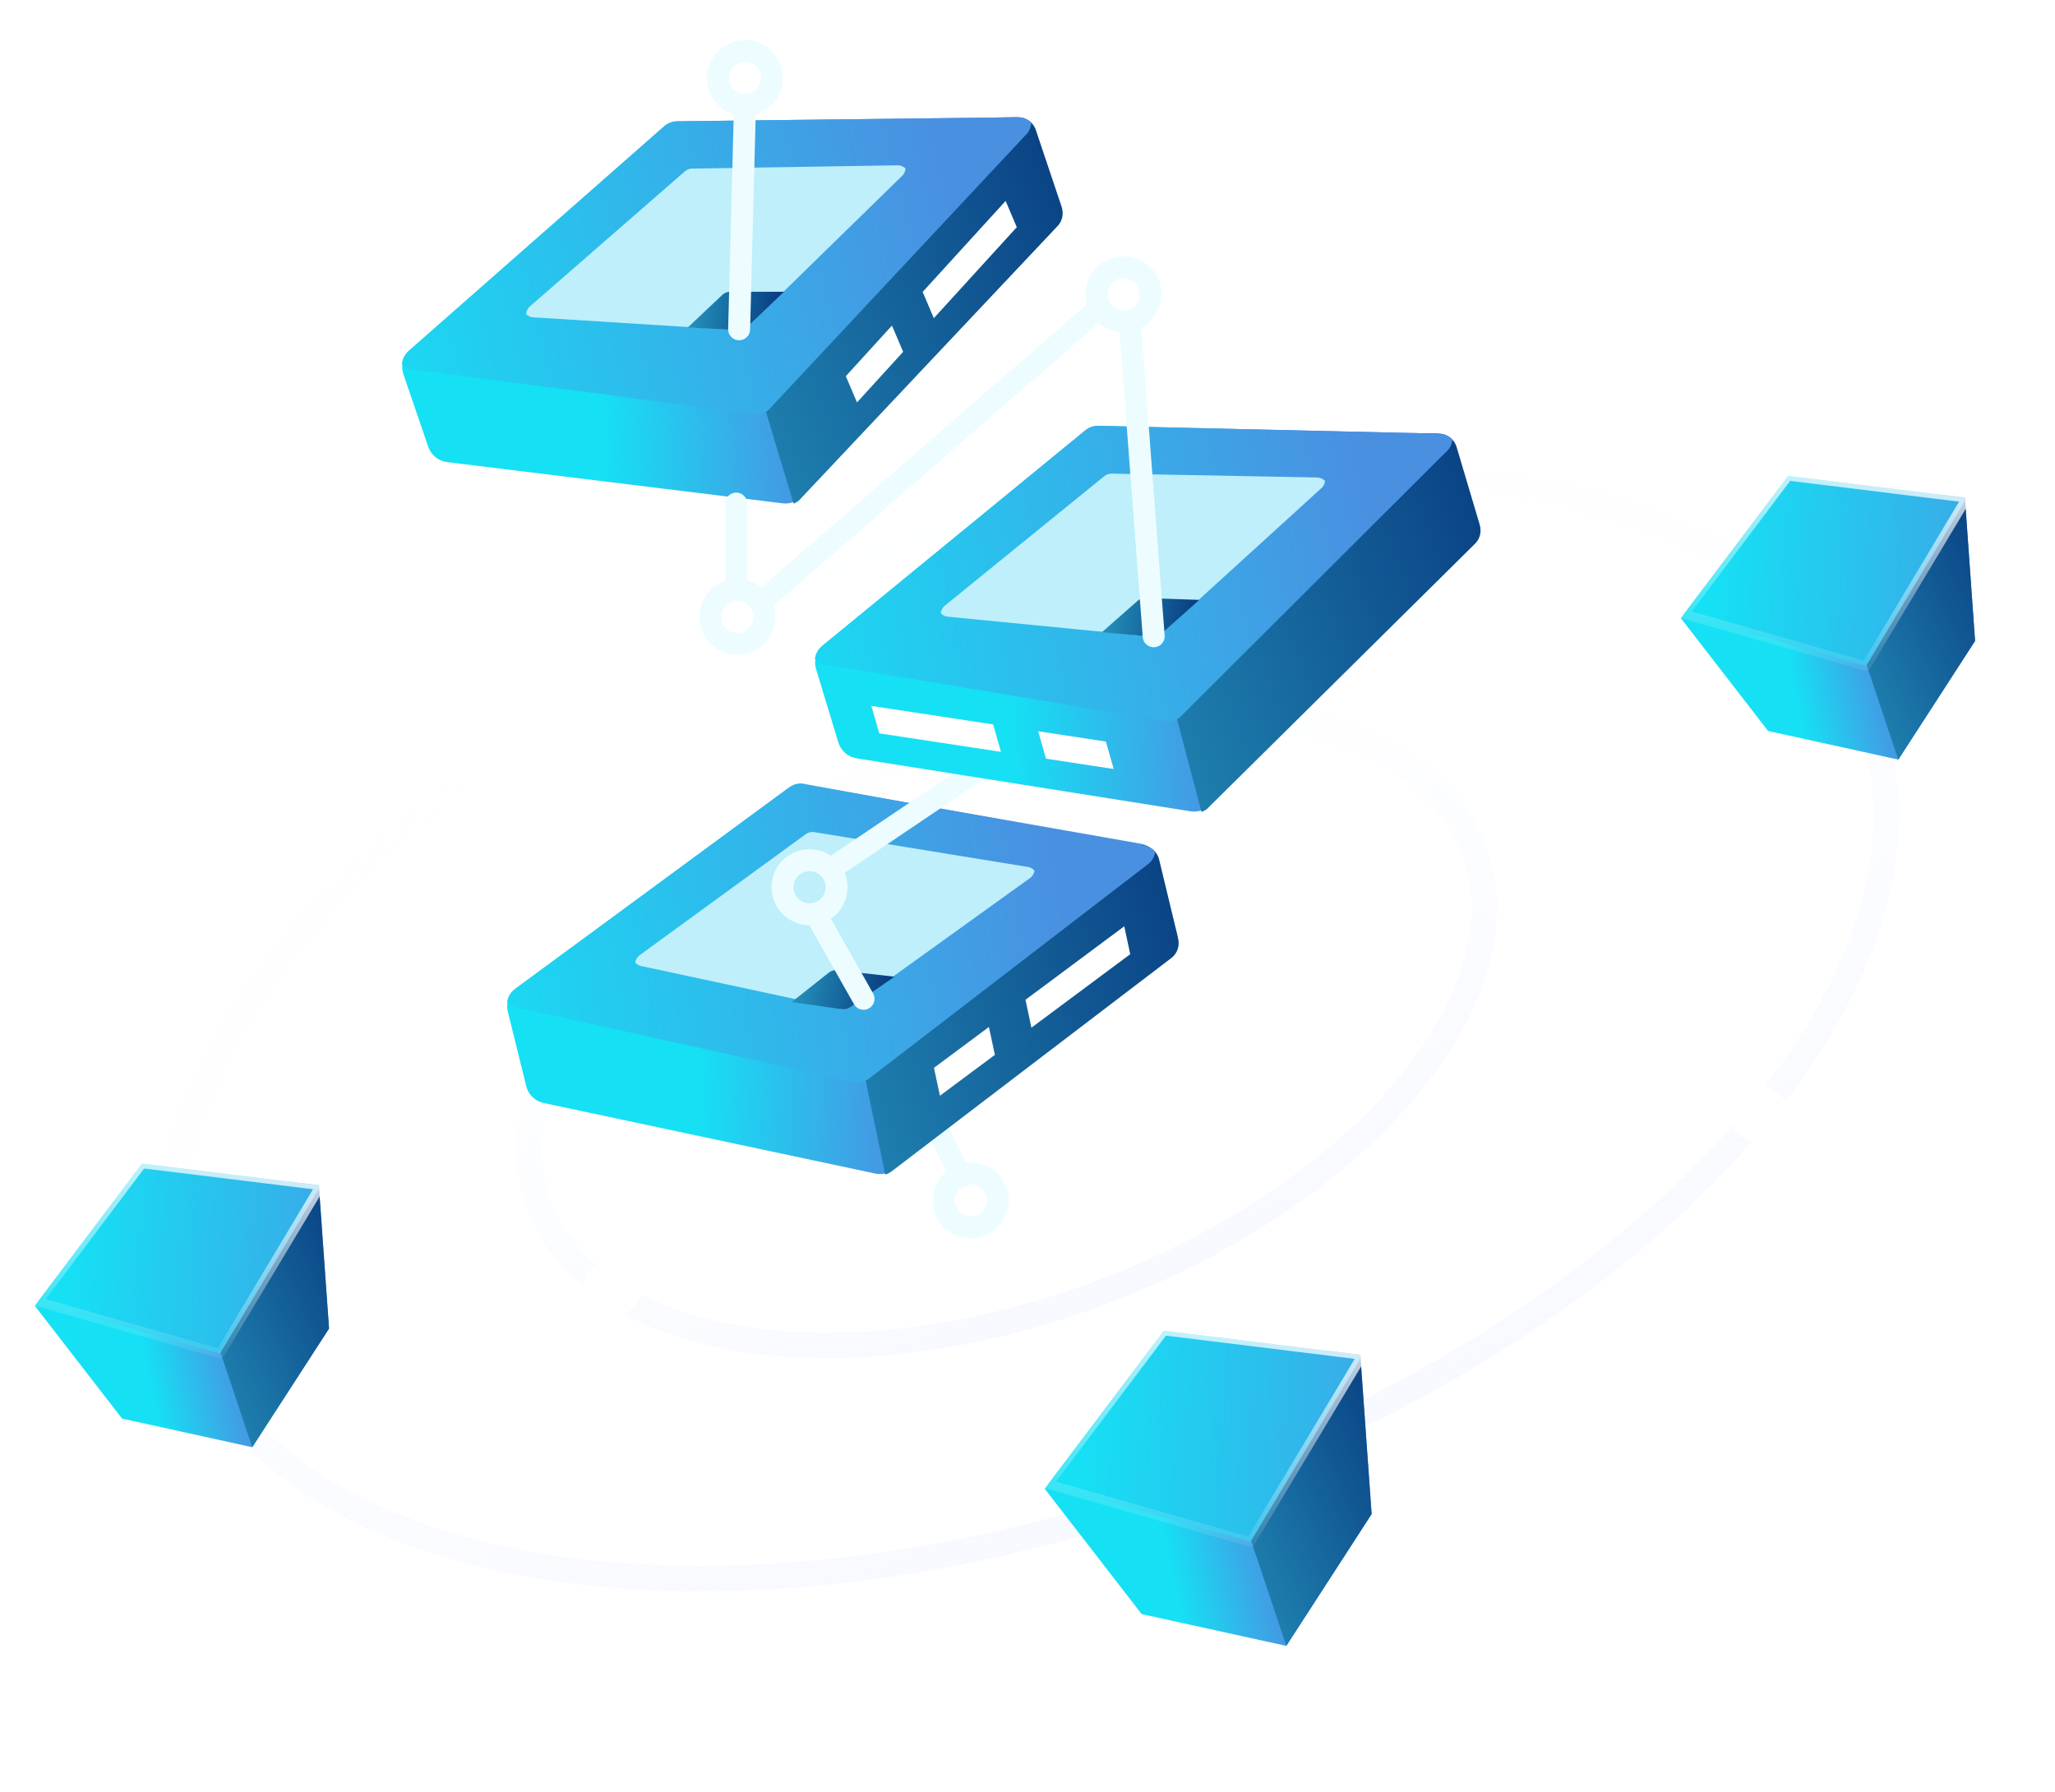 <svg width="219" height="191" viewBox="0 0 219 191" fill="none" xmlns="http://www.w3.org/2000/svg">
<ellipse cx="109.537" cy="109.309" rx="95.481" ry="52.181" transform="rotate(-20 109.537 109.309)" stroke="url(#paint0_linear)" stroke-width="2.706" stroke-linecap="square" stroke-linejoin="round"/>
<ellipse cx="107.277" cy="109.496" rx="53.292" ry="29.977" transform="rotate(-21 107.277 109.496)" stroke="url(#paint1_linear)" stroke-width="2.706" stroke-linecap="square" stroke-linejoin="round"/>
<g filter="url(#filter0_f)">
<circle cx="65.25" cy="137.257" r="3.056" fill="white"/>
</g>
<g filter="url(#filter1_f)">
<circle cx="65.25" cy="137.256" r="1.426" fill="white"/>
</g>
<path d="M99.448 119.382L102.404 125.421" stroke="#EDFDFF" stroke-width="2.34" stroke-linecap="round" stroke-linejoin="round"/>
<circle cx="103.449" cy="127.914" r="2.881" transform="rotate(-16 103.449 127.914)" stroke="#EDFDFF" stroke-width="2.34" stroke-linecap="round" stroke-linejoin="round"/>
<path fill-rule="evenodd" clip-rule="evenodd" d="M54.121 107.818C53.885 106.864 54.247 105.862 55.039 105.28L83.908 84.056C84.442 83.663 85.113 83.506 85.765 83.621L121.57 89.911C122.517 90.077 123.276 90.786 123.506 91.719L125.462 99.626C125.693 100.563 125.348 101.548 124.583 102.135L95.266 124.613C94.702 125.045 93.978 125.209 93.284 125.061L57.933 117.542C57.024 117.348 56.306 116.653 56.082 115.751L54.121 107.818Z" fill="url(#paint2_linear)"/>
<path fill-rule="evenodd" clip-rule="evenodd" d="M119.049 89.876L121.744 90.08C122.575 90.143 123.278 90.716 123.508 91.517L125.536 99.962C125.766 100.762 125.473 101.622 124.802 102.115L94.972 124.857C94.78 124.998 94.566 125.102 94.341 125.167L88.037 94.928L119.049 89.876Z" fill="url(#paint3_linear)"/>
<path fill-rule="evenodd" clip-rule="evenodd" d="M85.479 83.497L121.744 90.08C122.288 90.121 122.778 90.382 123.116 90.782C123.042 91.3 122.764 91.781 122.324 92.105L92.57 114.972C92.187 115.254 91.715 115.389 91.241 115.353L55.427 107.445C54.883 107.404 54.393 107.144 54.055 106.744C54.129 106.225 54.407 105.744 54.847 105.421L84.149 83.878C84.532 83.596 85.004 83.461 85.479 83.497Z" fill="url(#paint4_linear)"/>
<path d="M86.674 88.662L109.422 92.369C109.75 92.392 110.045 92.546 110.247 92.784C110.201 93.093 110.033 93.379 109.768 93.573L90.633 107.332C90.401 107.501 90.117 107.583 89.831 107.562L68.523 102.988C68.195 102.964 67.9 102.81 67.698 102.573C67.744 102.264 67.912 101.977 68.178 101.783L85.872 88.892C86.103 88.723 86.388 88.642 86.674 88.662Z" fill="#BEEFFA"/>
<path fill-rule="evenodd" clip-rule="evenodd" d="M89.173 103.384L95.32 104.083L90.632 107.332C90.401 107.501 90.117 107.582 89.831 107.562L84.368 106.784L88.371 103.614C88.603 103.445 88.887 103.363 89.173 103.384Z" fill="url(#paint5_linear)"/>
<path fill-rule="evenodd" clip-rule="evenodd" d="M120.446 101.686L119.811 98.713L109.283 106.544L109.918 109.516L120.446 101.686ZM106.023 112.413L105.388 109.441L99.533 113.796L100.168 116.768L106.023 112.413Z" fill="white"/>
<path d="M92.026 106.439L86.912 97.397" stroke="#EDFDFF" stroke-width="2.34" stroke-linecap="round" stroke-linejoin="round"/>
<path d="M88.527 92.613L114.199 75.31" stroke="#EDFDFF" stroke-width="2.34" stroke-linecap="round" stroke-linejoin="round"/>
<path fill-rule="evenodd" clip-rule="evenodd" d="M86.969 71.304C86.683 70.364 86.993 69.344 87.753 68.722L115.579 45.928C116.027 45.56 116.593 45.366 117.173 45.379L153.001 46.206C154.048 46.231 154.962 46.925 155.266 47.927L157.618 55.671C157.88 56.534 157.642 57.47 157.001 58.103L128.958 85.787C128.41 86.329 127.636 86.578 126.874 86.457L91.285 80.815C90.367 80.669 89.613 80.013 89.343 79.123L86.969 71.304Z" fill="url(#paint6_linear)"/>
<path fill-rule="evenodd" clip-rule="evenodd" d="M150.668 46.153L153.37 46.215C154.203 46.234 154.935 46.77 155.207 47.558L157.674 55.885C157.945 56.672 157.698 57.546 157.053 58.074L128.655 86.182C128.471 86.333 128.263 86.448 128.042 86.524L120.163 56.657L150.668 46.153Z" fill="url(#paint7_linear)"/>
<path fill-rule="evenodd" clip-rule="evenodd" d="M93.699 78.151L92.864 75.228L105.837 77.199L106.671 80.122L93.699 78.151ZM111.472 80.852L110.637 77.929L117.851 79.025L118.686 81.948L111.472 80.852Z" fill="white"/>
<path fill-rule="evenodd" clip-rule="evenodd" d="M117.011 45.375L153.37 46.215C153.916 46.228 154.419 46.462 154.777 46.844C154.731 47.366 154.479 47.86 154.056 48.206L125.741 76.436C125.373 76.738 124.909 76.897 124.433 76.886L88.255 70.864C87.709 70.851 87.206 70.617 86.848 70.235C86.895 69.713 87.147 69.218 87.569 68.872L115.703 45.826C116.072 45.524 116.536 45.364 117.011 45.375Z" fill="url(#paint8_linear)"/>
<path d="M118.475 50.471L140.363 50.882C140.692 50.888 140.994 51.026 141.209 51.253C141.179 51.564 141.026 51.859 140.771 52.066L123.715 67.594C123.493 67.774 123.213 67.871 122.927 67.865L101.099 65.727C100.77 65.72 100.468 65.582 100.253 65.355C100.283 65.044 100.436 64.749 100.691 64.542L117.686 50.742C117.909 50.562 118.188 50.465 118.475 50.471Z" fill="#BEEFFA"/>
<path fill-rule="evenodd" clip-rule="evenodd" d="M122.051 63.727L127.805 63.928L123.715 67.594C123.493 67.775 123.213 67.871 122.927 67.865L117.431 67.374L121.263 63.999C121.485 63.818 121.765 63.722 122.051 63.727Z" fill="url(#paint9_linear)"/>
<path fill-rule="evenodd" clip-rule="evenodd" d="M42.994 39.889C42.676 38.959 42.95 37.929 43.688 37.281L70.701 13.529C71.137 13.146 71.695 12.932 72.275 12.925L108.11 12.502C109.158 12.489 110.095 13.151 110.435 14.143L113.055 21.8C113.347 22.652 113.142 23.596 112.523 24.252L85.464 52.897C84.934 53.458 84.169 53.734 83.404 53.639L47.64 49.243C46.717 49.13 45.941 48.499 45.64 47.62L42.994 39.889Z" fill="url(#paint10_linear)"/>
<path fill-rule="evenodd" clip-rule="evenodd" d="M105.778 12.53L108.48 12.498C109.313 12.488 110.065 12.998 110.363 13.775L113.12 22.011C113.418 22.789 113.201 23.67 112.575 24.22L85.176 53.302C84.997 53.459 84.793 53.582 84.574 53.666L75.659 24.091L105.778 12.53Z" fill="url(#paint11_linear)"/>
<path fill-rule="evenodd" clip-rule="evenodd" d="M108.359 24.21L107.168 21.413L98.327 31.109L99.518 33.906L108.359 24.21ZM96.247 37.493L95.056 34.696L90.139 40.088L91.33 42.885L96.247 37.493Z" fill="white"/>
<path fill-rule="evenodd" clip-rule="evenodd" d="M72.112 12.927L108.479 12.497C109.025 12.491 109.536 12.708 109.907 13.077C109.878 13.6 109.644 14.103 109.234 14.463L81.921 43.664C81.563 43.978 81.105 44.154 80.629 44.16L44.263 39.403C43.717 39.41 43.206 39.193 42.835 38.824C42.864 38.301 43.098 37.798 43.508 37.437L70.821 13.423C71.178 13.108 71.637 12.932 72.112 12.927Z" fill="url(#paint12_linear)"/>
<path d="M73.756 17.968L95.645 17.615C95.974 17.61 96.281 17.737 96.504 17.956C96.485 18.268 96.342 18.569 96.095 18.785L79.591 34.898C79.375 35.086 79.099 35.192 78.813 35.197L56.923 33.821C56.594 33.826 56.288 33.699 56.065 33.48C56.084 33.168 56.226 32.867 56.474 32.651L72.978 18.267C73.193 18.079 73.47 17.973 73.756 17.968Z" fill="#BEEFFA"/>
<path fill-rule="evenodd" clip-rule="evenodd" d="M77.791 31.091L83.548 31.091L79.588 34.898C79.373 35.086 79.096 35.192 78.81 35.197L73.3 34.898L77.012 31.39C77.228 31.202 77.504 31.096 77.791 31.091Z" fill="url(#paint13_linear)"/>
<circle cx="119.73" cy="31.367" r="2.881" stroke="#EDFDFF" stroke-width="2.34" stroke-linecap="round" stroke-linejoin="round"/>
<path d="M79.393 11.155L78.768 35.089" stroke="#EDFDFF" stroke-width="2.34" stroke-linecap="round" stroke-linejoin="round"/>
<circle cx="79.392" cy="8.317" r="2.881" stroke="#EDFDFF" stroke-width="2.34" stroke-linecap="round" stroke-linejoin="round"/>
<path d="M78.459 53.666V62.828" stroke="#EDFDFF" stroke-width="2.34" stroke-linecap="round" stroke-linejoin="round"/>
<path d="M81.126 64.155L116.849 33.083" stroke="#EDFDFF" stroke-width="2.34" stroke-linecap="round" stroke-linejoin="round"/>
<path d="M120.396 34.248L122.948 67.805" stroke="#EDFDFF" stroke-width="2.34" stroke-linecap="round" stroke-linejoin="round"/>
<circle cx="78.586" cy="65.738" r="2.881" stroke="#EDFDFF" stroke-width="2.34" stroke-linecap="round" stroke-linejoin="round"/>
<circle cx="86.27" cy="94.55" r="2.881" stroke="#EDFDFF" stroke-width="2.34" stroke-linecap="round" stroke-linejoin="round"/>
<g filter="url(#filter2_f)">
<circle cx="187.509" cy="118.76" r="3.056" fill="white"/>
</g>
<g filter="url(#filter3_f)">
<circle cx="187.508" cy="118.76" r="1.426" fill="white"/>
</g>
<path fill-rule="evenodd" clip-rule="evenodd" d="M124.029 141.807L144.966 144.377L146.174 161.35L137.08 175.397L121.662 172.005L111.334 158.653L124.029 141.807Z" fill="url(#paint14_linear)"/>
<path fill-rule="evenodd" clip-rule="evenodd" d="M141.66 143.972L144.967 144.377L146.174 161.35L137.081 175.398L128.614 150.098L141.66 143.972Z" fill="url(#paint15_linear)"/>
<path fill-rule="evenodd" clip-rule="evenodd" d="M124.029 141.807L144.967 144.378L145.068 144.619L133.254 164.331L111.7 158.168L124.029 141.807Z" fill="url(#paint16_linear)" stroke="url(#paint17_linear)" stroke-linecap="square" stroke-linejoin="round"/>
<path fill-rule="evenodd" clip-rule="evenodd" d="M15.135 123.993L33.978 126.307L35.065 141.582L26.881 154.225L13.004 151.172L3.709 139.155L15.135 123.993Z" fill="url(#paint18_linear)"/>
<path fill-rule="evenodd" clip-rule="evenodd" d="M31.003 125.942L33.978 126.307L35.066 141.582L26.881 154.225L19.261 131.455L31.003 125.942Z" fill="url(#paint19_linear)"/>
<path fill-rule="evenodd" clip-rule="evenodd" d="M15.135 123.993L33.979 126.307L34.07 126.525L23.437 144.265L4.038 138.719L15.135 123.993Z" fill="url(#paint20_linear)" stroke="url(#paint21_linear)" stroke-linecap="square" stroke-linejoin="round"/>
<path fill-rule="evenodd" clip-rule="evenodd" d="M190.553 50.717L209.397 53.031L210.484 68.306L202.3 80.949L188.423 77.896L179.128 65.879L190.553 50.717Z" fill="url(#paint22_linear)"/>
<path fill-rule="evenodd" clip-rule="evenodd" d="M206.421 52.665L209.397 53.031L210.484 68.306L202.3 80.949L194.679 58.179L206.421 52.665Z" fill="url(#paint23_linear)"/>
<path fill-rule="evenodd" clip-rule="evenodd" d="M190.554 50.717L209.397 53.031L209.489 53.248L198.856 70.989L179.457 65.442L190.554 50.717Z" fill="url(#paint24_linear)" stroke="url(#paint25_linear)" stroke-linecap="square" stroke-linejoin="round"/>
<defs>
<filter id="filter0_f" x="51.398" y="123.404" width="27.705" height="27.705" filterUnits="userSpaceOnUse" color-interpolation-filters="sRGB">
<feFlood flood-opacity="0" result="BackgroundImageFix"/>
<feBlend mode="normal" in="SourceGraphic" in2="BackgroundImageFix" result="shape"/>
<feGaussianBlur stdDeviation="5.398" result="effect1_foregroundBlur"/>
</filter>
<filter id="filter1_f" x="55.587" y="127.593" width="19.326" height="19.326" filterUnits="userSpaceOnUse" color-interpolation-filters="sRGB">
<feFlood flood-opacity="0" result="BackgroundImageFix"/>
<feBlend mode="normal" in="SourceGraphic" in2="BackgroundImageFix" result="shape"/>
<feGaussianBlur stdDeviation="4.119" result="effect1_foregroundBlur"/>
</filter>
<filter id="filter2_f" x="173.656" y="104.908" width="27.705" height="27.705" filterUnits="userSpaceOnUse" color-interpolation-filters="sRGB">
<feFlood flood-opacity="0" result="BackgroundImageFix"/>
<feBlend mode="normal" in="SourceGraphic" in2="BackgroundImageFix" result="shape"/>
<feGaussianBlur stdDeviation="5.398" result="effect1_foregroundBlur"/>
</filter>
<filter id="filter3_f" x="177.845" y="109.097" width="19.326" height="19.326" filterUnits="userSpaceOnUse" color-interpolation-filters="sRGB">
<feFlood flood-opacity="0" result="BackgroundImageFix"/>
<feBlend mode="normal" in="SourceGraphic" in2="BackgroundImageFix" result="shape"/>
<feGaussianBlur stdDeviation="4.119" result="effect1_foregroundBlur"/>
</filter>
<linearGradient id="paint0_linear" x1="10.563" y1="57.127" x2="10.563" y2="165.308" gradientUnits="userSpaceOnUse">
<stop stop-color="#FAFCFF" stop-opacity="0.01"/>
<stop offset="1" stop-color="#F2F6FF" stop-opacity="0.65"/>
</linearGradient>
<linearGradient id="paint1_linear" x1="52.035" y1="79.519" x2="52.035" y2="141.666" gradientUnits="userSpaceOnUse">
<stop stop-color="#FAFCFF" stop-opacity="0.069"/>
<stop offset="1" stop-color="#F2F6FF" stop-opacity="0.65"/>
</linearGradient>
<linearGradient id="paint2_linear" x1="74.153" y1="124.83" x2="96.233" y2="125.367" gradientUnits="userSpaceOnUse">
<stop stop-color="#16E0F4"/>
<stop offset="1" stop-color="#4A90E1"/>
</linearGradient>
<linearGradient id="paint3_linear" x1="40.016" y1="168.447" x2="145.315" y2="135.802" gradientUnits="userSpaceOnUse">
<stop stop-color="#3EE2F3"/>
<stop offset="1" stop-color="#07387D"/>
</linearGradient>
<linearGradient id="paint4_linear" x1="49.498" y1="123.811" x2="115.842" y2="113.155" gradientUnits="userSpaceOnUse">
<stop stop-color="#16E0F4"/>
<stop offset="1" stop-color="#4A90E1"/>
</linearGradient>
<linearGradient id="paint5_linear" x1="73.896" y1="111.904" x2="92.698" y2="116.129" gradientUnits="userSpaceOnUse">
<stop stop-color="#3EE2F3"/>
<stop offset="1" stop-color="#07387D"/>
</linearGradient>
<linearGradient id="paint6_linear" x1="108.073" y1="87.173" x2="130.449" y2="86.639" gradientUnits="userSpaceOnUse">
<stop stop-color="#16E0F4"/>
<stop offset="1" stop-color="#4A90E1"/>
</linearGradient>
<linearGradient id="paint7_linear" x1="74.335" y1="133.181" x2="180.691" y2="93.924" gradientUnits="userSpaceOnUse">
<stop stop-color="#3EE2F3"/>
<stop offset="1" stop-color="#07387D"/>
</linearGradient>
<linearGradient id="paint8_linear" x1="83.061" y1="87.561" x2="149.751" y2="73.358" gradientUnits="userSpaceOnUse">
<stop stop-color="#16E0F4"/>
<stop offset="1" stop-color="#4A90E1"/>
</linearGradient>
<linearGradient id="paint9_linear" x1="107.57" y1="72.922" x2="126.159" y2="75.843" gradientUnits="userSpaceOnUse">
<stop stop-color="#3EE2F3"/>
<stop offset="1" stop-color="#07387D"/>
</linearGradient>
<linearGradient id="paint10_linear" x1="64.64" y1="55.011" x2="86.984" y2="53.697" gradientUnits="userSpaceOnUse">
<stop stop-color="#16E0F4"/>
<stop offset="1" stop-color="#4A90E1"/>
</linearGradient>
<linearGradient id="paint11_linear" x1="32.529" y1="102.169" x2="137.451" y2="59.224" gradientUnits="userSpaceOnUse">
<stop stop-color="#3EE2F3"/>
<stop offset="1" stop-color="#07387D"/>
</linearGradient>
<linearGradient id="paint12_linear" x1="39.655" y1="56.272" x2="105.809" y2="39.75" gradientUnits="userSpaceOnUse">
<stop stop-color="#16E0F4"/>
<stop offset="1" stop-color="#4A90E1"/>
</linearGradient>
<linearGradient id="paint13_linear" x1="63.639" y1="40.786" x2="82.318" y2="43.056" gradientUnits="userSpaceOnUse">
<stop stop-color="#3EE2F3"/>
<stop offset="1" stop-color="#07387D"/>
</linearGradient>
<linearGradient id="paint14_linear" x1="126.326" y1="174.469" x2="137.673" y2="172.013" gradientUnits="userSpaceOnUse">
<stop stop-color="#16E0F4"/>
<stop offset="1" stop-color="#4A90E1"/>
</linearGradient>
<linearGradient id="paint15_linear" x1="115.578" y1="210.011" x2="168.006" y2="186.972" gradientUnits="userSpaceOnUse">
<stop stop-color="#3EE2F3"/>
<stop offset="1" stop-color="#07387D"/>
</linearGradient>
<linearGradient id="paint16_linear" x1="115.294" y1="150.823" x2="160.725" y2="153.45" gradientUnits="userSpaceOnUse">
<stop stop-color="#16E0F4"/>
<stop offset="1" stop-color="#4A90E1"/>
</linearGradient>
<linearGradient id="paint17_linear" x1="129.14" y1="133.458" x2="123.244" y2="165.678" gradientUnits="userSpaceOnUse">
<stop stop-color="white"/>
<stop offset="1" stop-color="white" stop-opacity="0"/>
</linearGradient>
<linearGradient id="paint18_linear" x1="17.203" y1="153.39" x2="27.415" y2="151.179" gradientUnits="userSpaceOnUse">
<stop stop-color="#16E0F4"/>
<stop offset="1" stop-color="#4A90E1"/>
</linearGradient>
<linearGradient id="paint19_linear" x1="7.529" y1="185.377" x2="54.714" y2="164.642" gradientUnits="userSpaceOnUse">
<stop stop-color="#3EE2F3"/>
<stop offset="1" stop-color="#07387D"/>
</linearGradient>
<linearGradient id="paint20_linear" x1="7.273" y1="132.108" x2="48.161" y2="134.473" gradientUnits="userSpaceOnUse">
<stop stop-color="#16E0F4"/>
<stop offset="1" stop-color="#4A90E1"/>
</linearGradient>
<linearGradient id="paint21_linear" x1="19.734" y1="116.48" x2="14.428" y2="145.478" gradientUnits="userSpaceOnUse">
<stop stop-color="white"/>
<stop offset="1" stop-color="white" stop-opacity="0"/>
</linearGradient>
<linearGradient id="paint22_linear" x1="192.621" y1="80.114" x2="202.833" y2="77.903" gradientUnits="userSpaceOnUse">
<stop stop-color="#16E0F4"/>
<stop offset="1" stop-color="#4A90E1"/>
</linearGradient>
<linearGradient id="paint23_linear" x1="182.947" y1="112.101" x2="230.132" y2="91.366" gradientUnits="userSpaceOnUse">
<stop stop-color="#3EE2F3"/>
<stop offset="1" stop-color="#07387D"/>
</linearGradient>
<linearGradient id="paint24_linear" x1="182.692" y1="58.832" x2="223.58" y2="61.197" gradientUnits="userSpaceOnUse">
<stop stop-color="#16E0F4"/>
<stop offset="1" stop-color="#4A90E1"/>
</linearGradient>
<linearGradient id="paint25_linear" x1="195.153" y1="43.203" x2="189.847" y2="72.201" gradientUnits="userSpaceOnUse">
<stop stop-color="white"/>
<stop offset="1" stop-color="white" stop-opacity="0"/>
</linearGradient>
</defs>
</svg>
